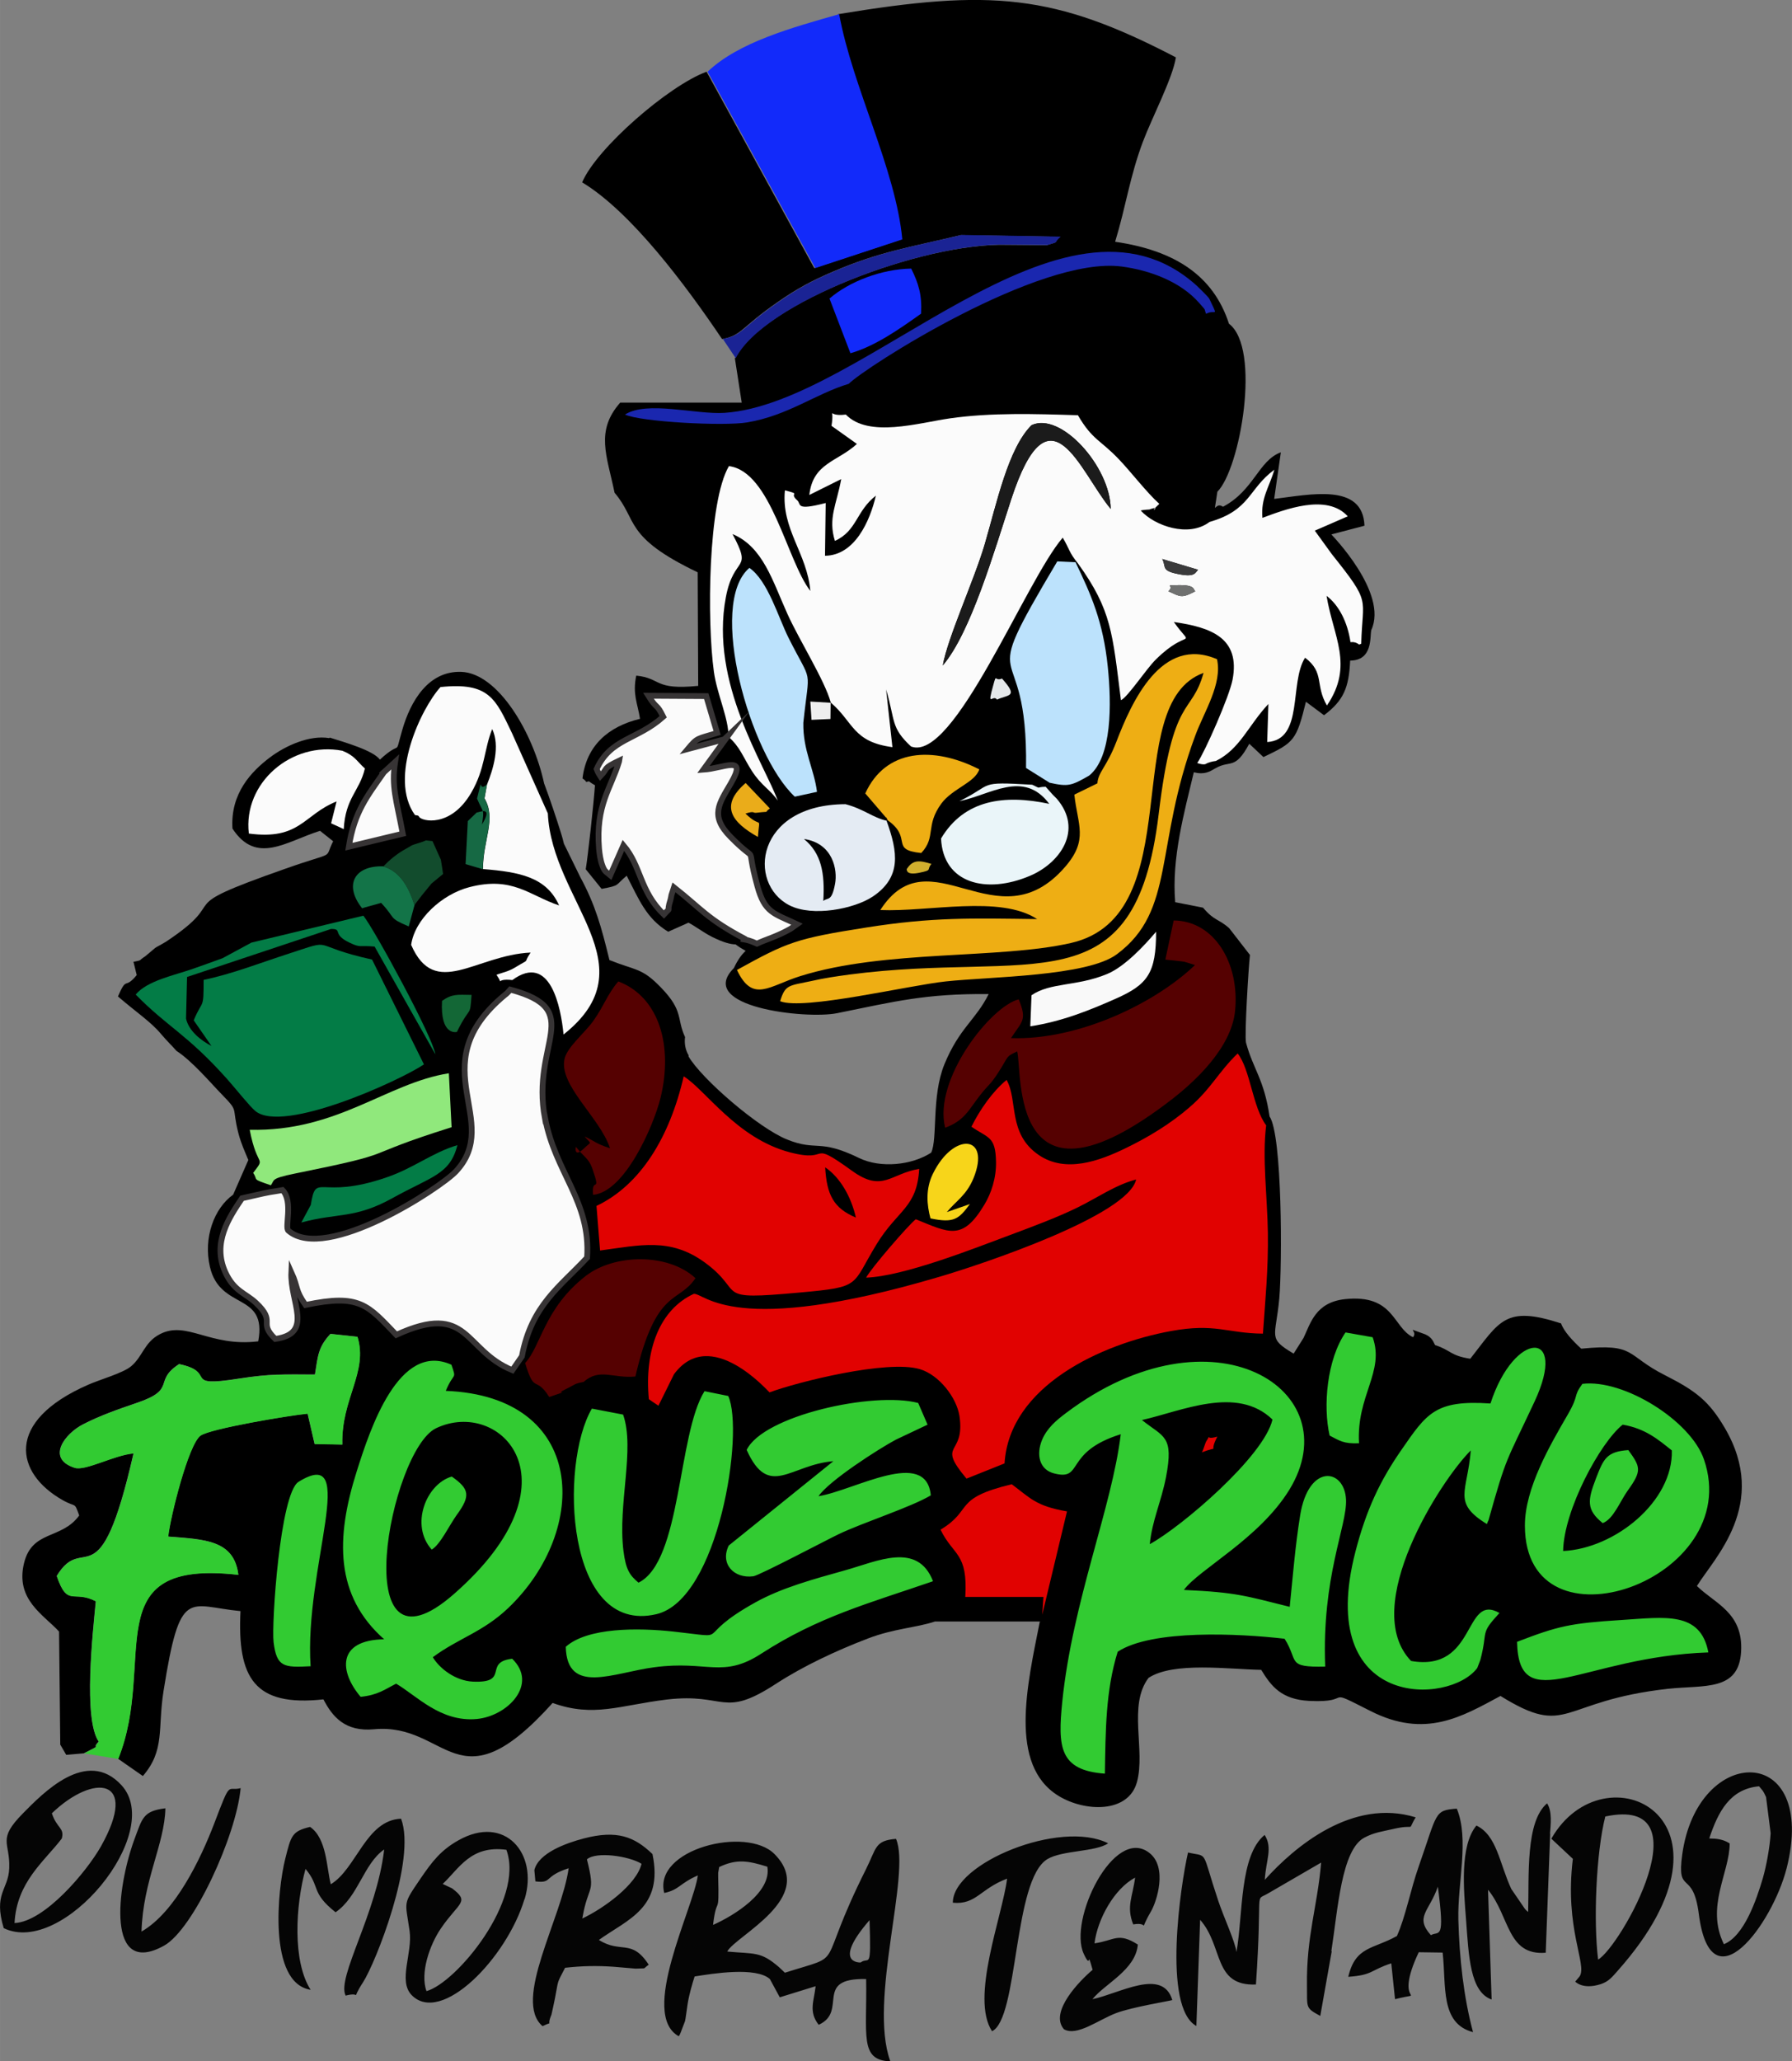 <?xml version="1.0" encoding="UTF-8"?>
<!DOCTYPE svg PUBLIC "-//W3C//DTD SVG 1.1//EN" "http://www.w3.org/Graphics/SVG/1.1/DTD/svg11.dtd">
<!-- Creator: CorelDRAW -->
<svg xmlns="http://www.w3.org/2000/svg" xml:space="preserve" width="62.086mm" height="71.38mm" version="1.1" style="shape-rendering:geometricPrecision; text-rendering:geometricPrecision; image-rendering:optimizeQuality; fill-rule:evenodd; clip-rule:evenodd"
viewBox="0 0 105 120.72"
 xmlns:xlink="http://www.w3.org/1999/xlink"
 xmlns:xodm="http://www.corel.com/coreldraw/odm/2003">
 <rect x="0" y="0" width="105" height="120.72" fill="#808080" stroke="none"/>
 <defs>
  <style type="text/css">
   <![CDATA[
    .str0 {stroke:#373435;stroke-width:0.34;stroke-miterlimit:22.926}
    .fil0 {fill:black}
    .fil5 {fill:#037C46}
    .fil8 {fill:#050505}
    .fil7 {fill:#122AFA}
    .fil19 {fill:#124C2D}
    .fil22 {fill:#136736}
    .fil18 {fill:#137448}
    .fil20 {fill:#166944}
    .fil15 {fill:#1A2394}
    .fil13 {fill:#1A27AF}
    .fil14 {fill:#1B1B1B}
    .fil4 {fill:#32CB32}
    .fil25 {fill:#3A3A3B}
    .fil6 {fill:#550101}
    .fil26 {fill:#6F706F}
    .fil11 {fill:#90E87C}
    .fil9 {fill:#BCE2FC}
    .fil27 {fill:#D1AF2E}
    .fil3 {fill:#E10201}
    .fil10 {fill:#E4EBF3}
    .fil24 {fill:#E5E8EA}
    .fil21 {fill:#EAAC1A}
    .fil12 {fill:#EAF5F9}
    .fil2 {fill:#EEAE14}
    .fil23 {fill:#EEEEEE}
    .fil17 {fill:#F7D51A}
    .fil16 {fill:#F9F9F9}
    .fil1 {fill:#FBFBFB}
   ]]>
  </style>
 </defs>
 <g id="Camada_x0020_1">
  <g id="_2071394344624">
   <path class="fil0" d="M61 94.97l-6.22 0c-1.07,0.36 -2.41,0.41 -3.94,1 -1.85,0.71 -3.74,1.59 -5.36,2.64 -3.17,2.07 -2.92,0.52 -6.41,0.93 -2.74,0.33 -4.28,1.07 -6.69,0.2 -5.61,6.24 -6.12,1.14 -10.46,1.54 -1.7,0.16 -2.44,-0.73 -2.97,-1.75 -4.06,0.44 -5.05,-1.26 -4.86,-5.17 -3.08,-0.29 -3.53,-1.48 -4.51,4.69 -0.35,2.2 0.1,3.45 -1.21,4.97l-1.45 -1.01c2.3,-5.71 -1.41,-11.74 7.04,-10.78 -0.25,-2.04 -1.96,-2.07 -4.11,-2.24 0.12,-1.14 1.18,-5.39 1.89,-5.91 0.56,-0.41 5.16,-1.18 6.28,-1.29l0.41 1.78 1.62 0.03c-0.07,-2.68 1.52,-4.24 0.89,-6.31l-1.58 -0.17c-0.72,0.78 -0.73,1.25 -0.91,2.38 -1.88,0 -2.6,-0.05 -4.45,0.24 -3.44,0.54 -1.21,-0.37 -3.51,-0.85 -1.55,1.01 -0.1,1.47 -2.47,2.27 -1.14,0.39 -2.17,0.75 -3.16,1.26 -1.04,0.53 -2.19,1.99 -0.5,2.54 0.63,0.21 2.31,-0.74 3.46,-0.84 -2.02,8.86 -2.89,4.52 -4.5,7.18 0.64,1.86 0.96,0.79 2.29,1.48 -0.17,1.8 -0.75,6.88 0.17,8.22 -0.49,0.51 0.34,0.07 -0.87,0.69l-1.03 0.09 -0.35 -0.6 -0.07 -6.62c-0.9,-0.99 -2.58,-1.87 -2.05,-4.02 0.48,-1.94 2.2,-1.36 3.23,-2.78 -0.3,-0.84 -0.16,-0.44 -0.97,-0.9 -2.78,-1.57 -3.42,-4.61 1.5,-6.76 0.68,-0.3 2.03,-0.68 2.5,-1.07 0.7,-0.58 0.77,-1.4 1.68,-1.88 1.58,-0.84 2.94,0.76 5.78,0.41 0.54,-2.92 -2.23,-1.78 -2.83,-4.36 -0.4,-1.71 0.25,-3.44 1.36,-4.23l0.89 -2.03c-0.2,-0.49 -0.41,-0.92 -0.58,-1.56 -0.42,-1.63 0.07,-1.21 -1,-2.31 -0.54,-0.55 -1.73,-1.95 -2.63,-2.52 -0.24,-0.28 -0.53,-0.55 -0.88,-0.96 -0.62,-0.75 -1.45,-1.28 -2.55,-2.23 0.54,-1.24 0.37,-0.36 1.1,-1.25l-0.19 -0.78c0.55,-0.11 0.24,-0.03 0.7,-0.33l0.57 -0.48c0.08,-0.06 0.42,-0.23 0.64,-0.37 4.04,-2.68 -0.04,-1.8 6.96,-4.26 3.11,-1.1 2.26,-0.49 2.83,-1.62l-0.77 -0.61c-2,0.63 -3.72,2.01 -5.13,-0.13 -0.13,-2.07 1.12,-3.35 2.17,-4.15 0.95,-0.72 2.35,-1.34 3.5,-1.15l0.03 -0.03c0.86,0.27 2.55,0.75 2.94,1.29 1.34,-1.24 0.82,-0.04 1.31,-1.74 0.48,-1.67 1.52,-3.47 3.46,-3.4 2.16,0.08 4.21,3.57 4.85,6.53 0.3,0.79 0.74,2.1 0.99,2.91 0.08,0.25 0.13,0.45 0.17,0.62l0.96 1.96c0.89,1.64 1.24,2.94 1.71,4.86 1.61,0.64 1.9,0.45 3.02,1.61 1.34,1.38 0.9,1.8 1.41,2.9 -0.05,0.37 0.02,0.77 0.22,1.09l-0.03 0.02c0.76,1.33 4.13,4.23 5.79,4.89 1.77,0.71 1.85,-0.07 4.21,1.08 1.27,0.62 3.11,0.42 4.23,-0.31 0.39,-0.81 0.01,-3.28 0.77,-5.16 0.88,-2.15 1.84,-2.6 2.6,-4.13 -3.71,-0.03 -5.47,0.43 -8.88,1.12 -1.82,0.37 -8.32,-0.36 -6.05,-2.64 0.22,-0.47 0.44,-0.78 0.69,-1.01 -0.23,-0.13 -0.44,-0.26 -0.59,-0.38 -0.27,0 -0.71,-0.1 -1.4,-0.45 -0.49,-0.25 -0.97,-0.62 -1.36,-0.82l-1.19 0.53c-1.31,-0.8 -1.72,-1.92 -2.43,-3.28 -0.7,0.58 -0.35,0.56 -1.47,0.77l-0.93 -1.15c0.12,-0.69 0.48,-3.97 0.54,-4.92 -0.11,-0.06 -0.24,-0.14 -0.35,-0.23 -0.31,0.06 -0.01,0.08 -0.38,-0.17 0.23,-1.92 1.51,-3.04 3.37,-3.49 -0.14,-0.91 -0.45,-1.44 -0.22,-2.53 1.49,0.15 1.01,0.86 3.63,0.6l-0.03 -6.65c-4.37,-2.09 -3.49,-3.05 -4.87,-4.66 -0.45,-2.18 -1.14,-3.61 0.33,-5.28l7.12 -0 -0.4 -2.59c1.65,-3.25 10.99,-6.77 15.89,-6.65l2.38 0.02c0.82,-0.26 0.25,-0.03 0.77,-0.49l-5.81 -0.1c-2.95,0.71 -4.73,0.96 -7.46,2.13 -1.27,0.54 -2.14,1.01 -3.26,1.79 -2.19,1.52 -2.09,1.95 -3.26,2.17 -2.13,-3.16 -5.33,-7.45 -8.2,-9.18 0.84,-1.99 5.06,-5.66 7.29,-6.48l6.31 11.5 5.1 -1.68c-0.39,-4.13 -2.92,-8.92 -3.7,-13.19 8.95,-1.48 12.66,-1.19 19.79,2.53 -0.18,1.2 -1.42,3.57 -1.94,4.96 -0.77,2.06 -0.98,3.74 -1.62,5.84 3.51,0.51 5.76,1.99 6.67,4.8 1.9,1.43 0.66,8.51 -0.68,9.84 -0.24,1.68 -0.18,0.51 0.33,0.88 1.82,-0.96 2.07,-2.7 3.39,-3.19l-0.39 2.73c2.09,-0.25 5.2,-0.96 5.29,1.57l-1.94 0.51c0.01,0.02 3.35,3.42 2.34,5.6 -0.09,0.4 0.1,1.78 -1.24,1.79 -0.07,1.6 -0.39,2.34 -1.53,3.2l-1.06 -0.79c-0.56,2.28 -0.7,2.39 -2.49,3.24l-0.83 -0.78c-0.85,1.57 -1.09,0.93 -1.97,1.43 -0.36,0.21 -0.66,0.4 -1.28,0.24 -0.55,2.32 -1.31,5.02 -1.09,7.61l1.63 0.32c0.68,0.8 0.91,0.64 1.54,1.21l1.21 1.56c-0.08,0.67 -0.33,4.73 -0.23,5.14 0.42,1.56 1.05,2.11 1.38,4.32 0.75,1.1 0.74,8.67 0.57,10.65 -0.21,2.31 -0.71,2.32 0.84,3.24l0.58 -0.92c0.41,-0.86 0.7,-2.08 2.42,-2.27 2.9,-0.31 2.81,1.67 4,2.23 0.3,-0.41 -0.55,-0.61 0.6,-0.21 0.56,0.19 0.6,0.55 0.69,0.67 0.93,0.3 0.88,0.62 2.06,0.8 1.73,-2.2 2.03,-3.14 5.32,-2.07 0.16,0.46 0.66,1 1.18,1.48 3.25,-0.32 2.57,0.38 4.92,1.56 1.79,0.91 2.56,1.5 3.48,3.06 2.65,4.49 -0.63,7.66 -1.62,9.28 1.05,1.03 2.71,1.55 2.59,3.82 -0.12,2.36 -2.14,1.97 -4.28,2.2 -6.41,0.71 -5.8,2.91 -9.82,0.42 -2.27,1.22 -4.41,2.51 -7.62,0.88 -2.86,-1.45 -0.87,-0.46 -3.57,-0.59 -1.64,-0.08 -2.24,-0.85 -2.83,-1.82 -1.89,-0.03 -5.14,-0.49 -6.6,0.47 -1.22,1.6 -0.17,4.23 -0.68,6.1 -0.5,1.84 -3.05,1.76 -4.6,0.81 -2.94,-1.81 -1.83,-6.49 -1.09,-10.22z"/>
   <path class="fil1" d="M68.46 34.63c0.41,-0.37 -0.37,-0.35 0.61,-0.36 1.01,-0.01 0.83,0.28 0.97,0.36 -0.84,0.44 -0.87,0.31 -1.58,0zm-0.36 -1.89l2.1 0.63c-0.15,0.15 -0.17,0.43 -1.01,0.28 -1.22,-0.21 -0.83,-0.43 -1.09,-0.91zm-12.86 6.24c0.29,-1.65 1.83,-4.98 2.46,-7.11 0.71,-2.42 1.37,-5.6 2.74,-6.97 1.71,-0.81 4.62,2.43 4.64,4.9 -1.82,-2.19 -3.57,-7.46 -5.83,-0.56 -0.99,3.02 -2.37,7.82 -4.01,9.73zm-12.58 4.15c0.72,0.63 0.86,1.19 1.4,2.03 0.56,0.87 1.08,1.09 1.51,1.73 -0.77,-2.13 -3.99,-6.88 -3.04,-11.91 0.47,-2.5 1.6,-1.44 0.39,-3.7 1.79,0.74 2.35,2.76 3.22,4.68 0.7,1.55 2.18,3.88 2.54,5.19 1.34,1.15 1.28,2.3 3.61,2.61l-0.37 -3.38c0.55,1.86 0.26,2.22 1.46,3.34 2.51,0.97 6.71,-9.71 8.89,-12.23 0.42,0.71 0.35,0.84 0.9,1.52 1.97,2.74 2.01,4.06 2.51,8 0.4,-0.18 1.48,-1.83 2.05,-2.39 1.96,-1.93 2.23,-0.53 1.05,-2.19 2.16,0.31 3.91,0.92 3.44,3.38 -0.19,0.99 -1.62,4.23 -2.07,4.88 0.21,0.07 0.35,0.09 0.46,0.07 0.19,-0.11 0.44,-0.17 0.63,-0.19 1.42,-0.7 1.9,-2.08 3.08,-3.34l-0.07 2.23c2.16,-0.13 1.28,-3.47 2.22,-4.94 1.16,0.88 0.57,1.59 1.28,2.8 1.6,-2.35 0.36,-4.05 -0.02,-6.42 0.71,0.53 1.23,1.53 1.4,2.71 0.18,-0.02 0.36,0.02 0.5,0.14 0.04,-0.01 0.08,-0.02 0.13,-0.05 0.07,-2.76 0.62,-2.31 -1.72,-5.24l-1 -1.38 1.93 -0.84c-1.24,-1.37 -3.75,-0.37 -5,0.09 -0.1,-1.17 0.4,-1.79 0.7,-2.82 -1.53,1.12 -1.39,2.37 -3.8,3.06 -1.22,0.93 -3.22,0.23 -4.03,-0.67 0.12,-0.04 0.5,-0.06 0.51,-0.06 0.84,-0.31 -0.23,0.41 0.58,-0.33 -0.71,-0.63 -1.68,-1.89 -2.36,-2.6 -1.1,-1.16 -1.56,-1.13 -2.41,-2.59 -2.5,-0.08 -5.08,-0.16 -7.48,0.18 -1.87,0.27 -4.78,1.16 -6.12,-0.22 -1.21,0.16 -0.63,-0.59 -0.84,0.66l1.49 1.06c-1.14,1.05 -2.58,1.11 -2.79,2.99l1.87 -0.93c-0.28,1.52 -0.78,2.29 -0.37,3.62 1.3,-0.59 1.23,-1.74 2.4,-2.65 -0.35,1.5 -1.24,3.5 -2.98,3.52l0.04 -3.09c-1.81,0.47 -1.41,0.07 -1.67,-0.16 -0.53,-0.47 0.31,-0.32 -0.72,-0.58 -0.22,2.28 1.3,3.67 1.49,5.89 -1.38,-1.78 -2.3,-7 -4.77,-7.31 -1.23,2.09 -1.29,9.1 -0.88,12.05 0.18,1.3 0.88,2.77 0.85,3.79z"/>
   <path class="fil2" d="M64.32 45.87l-1.37 0.67c0.19,1.78 0.84,2.64 -0.54,4.23 -3.99,4.61 -7.92,-1.99 -10.83,2.53 2.82,0.12 7.02,-0.89 9.19,0.53 -3.86,-0.05 -6.12,-0.12 -9.99,0.49 -4.15,0.65 -4.65,0.86 -7.6,2.49 0.93,1.96 1.88,0.93 3.71,0.36 4.97,-1.56 11.66,-0.98 15.86,-1.94 7.03,-1.6 2.76,-14 7.77,-15.82 -0.71,2.55 -1.78,1.17 -2.63,8.28 -1.38,11.46 -7.36,7.97 -18.13,9.39 -0.8,0.11 -1.44,0.2 -2.23,0.38 -1.3,0.28 -1.52,0.19 -1.82,1.18 1.36,0.55 7.53,-0.93 9.71,-1.16 2.62,-0.28 8.28,-0.29 10.02,-1.59 3.45,-2.56 2.18,-6.32 4.6,-12.82 0.52,-1.4 1.59,-3.02 1.27,-4.46 -3.26,-1.41 -5.01,2.52 -5.9,4.84 -0.58,1.5 -1.06,1.75 -1.11,2.43z"/>
   <path class="fil3" d="M48.35 68.37c0.88,0.59 1.52,1.72 1.8,2.94 -1.3,-0.54 -1.71,-1.33 -1.8,-2.94zm8.23 25.16l4.56 -0 -0.07 1.04 1.45 -6.05c-1.85,-0.31 -2.19,-0.82 -3.24,-1.59 -3.49,0.84 -2.22,1.49 -4.17,2.66 0.75,1.55 1.61,1.32 1.45,3.95zm13.83 -8.46c1.19,-0.47 0.34,0.17 0.92,-0.93 -0.81,0.24 -0.3,-0.25 -0.66,0.29 -0.04,0.06 -0.19,0.57 -0.25,0.64zm-32.39 -3.12c0.02,0.02 0.56,0.38 0.56,0.38l0.91 -1.84c2.13,-2.89 5.53,1.02 5.6,1.06 1.64,-0.61 6.9,-1.93 8.81,-1.36 1.13,0.34 2.15,1.66 2.32,2.75 0.35,2.38 -1.4,1.5 0.41,3.66l2.23 -0.89c0.28,-4.53 5.66,-7 9.74,-7.75 2.61,-0.48 3.29,0.13 5.4,0.15 0.14,-1.98 0.32,-3.78 0.29,-5.91 -0.03,-2.08 -0.34,-4.4 -0.1,-6.29 -0.8,-1.07 -0.93,-3.28 -1.67,-4.21 -1.14,1.1 -1.55,2.06 -2.83,3.16 -1.08,0.93 -2.36,1.73 -3.8,2.42 -1.48,0.71 -3.45,1.44 -5.02,0.37 -1.84,-1.25 -1.21,-3.2 -1.89,-4.4 -0.83,0.68 -1.58,1.77 -2.06,2.74 1,0.69 1.41,0.55 1.44,2.05 0.02,0.94 -0.27,1.84 -0.69,2.53 -1.28,2.13 -2.06,1.63 -4.01,0.84 -0.42,0.32 -2.64,2.89 -2.91,3.42 2.19,-0.08 6.25,-1.68 8.39,-2.48 1.34,-0.5 2.82,-1.05 4,-1.63 1.11,-0.54 2.21,-1.32 3.43,-1.64 -0.45,2.09 -8.93,4.94 -11.56,5.71 -12.1,3.57 -13.71,0.93 -14.36,0.99 -1.98,0.91 -2.91,3.27 -2.63,6.19zm-2.86 -8.71c2.35,-0.31 4.1,-0.77 6.12,0.69 2.48,1.8 0.35,2.25 5.6,1.77 3.65,-0.33 2.98,-0.38 4.49,-2.84 1.24,-2.02 2.36,-2.12 2.49,-4.4 -1.7,0.28 -2.14,1.41 -3.94,0.11 -2.65,-1.91 -1.13,-0.42 -3.64,-1.08 -3.12,-0.82 -4.96,-3.68 -6.22,-4.45 -0.82,3.57 -2.54,6.37 -5.11,7.59l0.21 2.61z"/>
   <path class="fil4" d="M4.92 102.69l2.01 0.33c2.3,-5.71 -1.41,-11.74 7.04,-10.78 -0.25,-2.04 -1.96,-2.07 -4.11,-2.24 0.12,-1.14 1.18,-5.39 1.89,-5.91 0.56,-0.41 5.16,-1.18 6.28,-1.29l0.41 1.78 1.62 0.03c-0.07,-2.68 1.52,-4.24 0.89,-6.31l-1.58 -0.17c-0.72,0.78 -0.73,1.25 -0.91,2.38 -1.88,0 -2.6,-0.05 -4.45,0.24 -3.44,0.54 -1.21,-0.37 -3.51,-0.85 -1.55,1.01 -0.1,1.47 -2.47,2.27 -1.14,0.39 -2.17,0.75 -3.16,1.26 -1.04,0.53 -2.19,1.99 -0.5,2.54 0.63,0.21 2.31,-0.74 3.46,-0.84 -2.02,8.86 -2.89,4.52 -4.5,7.18 0.64,1.86 0.96,0.79 2.29,1.48 -0.17,1.8 -0.75,6.88 0.17,8.22 -0.49,0.51 0.34,0.07 -0.87,0.69zm88.98 -13.48c0.64,-0.23 1.02,-1.28 1.49,-1.93 0.83,-1.15 0.73,-1.37 0.02,-2.35 -1.28,0.09 -1.45,0.51 -1.9,1.67 -0.48,1.26 -0.58,1.81 0.39,2.6zm-5.01 6.95c0.1,4.5 3.87,0.87 11.21,0.62 -0.46,-2.43 -2.55,-2.06 -5.08,-1.9 -3.02,0.19 -3.71,0.35 -6.13,1.28zm2.7 -5.32c0.04,-2.4 2.17,-6.35 3.49,-7.4 1.34,0.23 2.09,0.88 2.88,1.51 0.08,2.99 -3.34,5.75 -6.37,5.89zm1.13 -9.79c-0.58,0.79 -0.15,0.58 -0.87,1.82 -1.01,1.74 -2.51,4.3 -2.5,6.49 0.01,7.7 12.94,3.2 10.49,-3.89 -0.78,-2.27 -4.7,-4.71 -7.12,-4.42zm-5.4 1.15c-3.24,-0.22 -3.73,0.59 -5.22,2.74 -1.22,1.76 -2.04,3.46 -2.68,5.94 -2.4,9.28 5.53,8.99 7.14,6.81l0.18 -0.47c0.47,-1.77 -0.06,-1.47 1.12,-2.75 -2.12,-1.2 -1.31,3.48 -5.18,2.81 -3.04,-3.17 1.75,-10.6 3.5,-12.33 -0.2,2.45 -1.1,3.05 0.94,4.31 0.04,-0.06 0.08,-0.23 0.09,-0.19 1.09,-3.88 0.99,-3.31 2.71,-6.99 1.98,-4.25 -1.19,-4.17 -2.58,0.1zm-20.41 0.97c2.3,-0.51 5.56,-2.05 7.65,-0.03 -0.5,2.16 -5.3,6.26 -7.19,7.3 0.14,-1.4 0.67,-2.48 0.95,-3.92 0.47,-2.45 -0.13,-2.33 -1.41,-3.35zm-1.24 0.83c-0.51,4.27 -2.83,9.79 -3.43,15.69 -0.26,2.61 -0.18,4 2.5,4.19 0.04,-2.5 0.04,-4.86 0.75,-7.14 2.01,-1.32 7.13,-1.07 9.78,-0.76 0.84,1.32 0.08,1.68 2.38,1.63 -0.21,-5.26 1.28,-8.23 1.22,-9.77 -0.08,-1.85 -2.2,-2.15 -2.69,0.92 -0.29,1.81 -0.42,3.49 -0.61,5.35 -2.55,-0.63 -3.08,-0.85 -6.2,-0.99 0.88,-1.21 4.41,-2.99 6.18,-5.87 3.58,-5.85 -4.51,-10.95 -13.09,-4.49 -0.56,0.42 -1.11,0.88 -1.4,1.57 -0.35,0.84 -0.18,1.75 0.72,1.97 1.74,0.44 0.53,-1.25 3.89,-2.3zm12.24 0.08c0.57,0.29 0.8,0.49 1.72,0.45 -0.16,-2.8 1.52,-4.18 0.8,-6.21l-1.59 -0.28c-1.09,1.58 -1.33,4.32 -0.93,6.05zm-52.62 6.68c0.5,-0.28 1.05,-1.45 1.47,-2.03 0.83,-1.13 0.74,-1.53 -0.29,-2.25 -1.51,0.44 -2.45,2.85 -1.18,4.27zm-7.09 6.84c-0.39,-5.77 2.9,-13.05 -0.71,-10.81 -1.08,0.68 -1.59,8.31 -1.46,9.39 0.18,1.47 0.61,1.49 2.16,1.41zm14.95 -1.15c0.07,2.86 2.8,1.51 5.18,1.2 3.12,-0.42 4,0.68 6.28,-0.8 3.34,-2.16 6.28,-2.94 10.06,-4.24 -0.91,-2.34 -3.28,-1.16 -5.15,-0.64 -1.86,0.52 -3.71,1.02 -5.26,1.88 -3.83,2.13 -1.15,2.11 -4.79,1.71 -2.08,-0.23 -5.06,-0.25 -6.33,0.9zm10.6 -11.53c1.3,2.89 2.56,0.86 5.08,0.66l-6.13 4.94c-0.52,1.06 0.29,1.95 1.44,1.8 0.34,-0.04 4.34,-2.15 5.01,-2.47 1.45,-0.69 4.24,-1.58 5.39,-2.27 -0.27,-2.81 -4.47,-0.29 -6.58,0.05 0.62,-0.91 3.52,-2.77 4.53,-3.31l1.86 -0.88 -0.55 -1.27c-2.62,-0.69 -9.08,0.74 -10.05,2.75zm-6.33 7.78c-0.52,-0.43 -0.75,-0.76 -0.89,-1.87 -0.34,-2.75 0.69,-5.95 -0.02,-7.98l-1.83 -0.35c-1.91,3.26 -1.55,13.29 3.78,12.04 3.66,-0.86 5.16,-10.69 4.21,-12.78l-1.39 -0.28c-1.58,2.52 -1.34,9.96 -3.86,11.21zm-11.87 -9.05c3.74,-1.79 8.58,3.09 1.07,9.69 -6.43,5.66 -3.77,-8.4 -1.07,-9.69zm-3.03 12.36c-2.82,0.04 -2.62,1.93 -1.39,3.37 1.01,-0.1 1.43,-0.44 2.08,-0.77 1.2,0.7 2.6,2.26 4.72,2.07 1.82,-0.17 3.62,-2.04 2.08,-3.53 -1.72,0.2 -0.1,1.44 -2.31,1.34 -1.01,-0.05 -1.94,-0.76 -2.34,-1.43 1.51,-1.12 2.93,-1.46 4.43,-2.89 4.77,-4.56 4.61,-12.38 -3.67,-12.71 0.47,-1.14 0.65,-0.6 0.33,-1.53 -3.08,-1.39 -4.77,3.78 -5.55,6.25 -1.24,3.91 -1.28,7.29 1.62,9.84z"/>
   <path class="fil5" d="M14.69 55.23l-1.65 0.89c-0.64,0.23 -1.07,0.39 -1.73,0.62 -1.15,0.4 -2.69,0.7 -3.36,1.51 1.86,1.9 3,2.31 5.35,4.94 0.44,0.49 1.33,1.61 1.66,1.88 1.63,1.35 8.49,-1.79 9.88,-2.73l-3.04 -6.14c-3.81,-0.84 -2.05,-1.27 -4.87,-0.35 -1.64,0.53 -3.38,1.21 -5,1.54 -0,1.82 -0.05,1.09 -0.58,2.37l1.04 1.5c-0.62,-0.32 -1.33,-0.88 -1.49,-1.6l0.06 -2.44 8.43 -2.81c0.72,-0.01 0.03,0.29 1.07,0.79 0.7,0.34 0.58,0.15 1.49,0.24l3.56 6.31c-0.17,-1.06 -3.57,-7.31 -4.22,-8.12l-6.57 1.58z"/>
   <path class="fil1" d="M28.54 45.93l-0.15 0.83c0.71,1.21 -0.09,2.42 -0.09,4.14 2.14,0.17 3.72,0.47 4.46,2.13 -1.74,-0.58 -2.72,-1.73 -5.26,-1.07 -1.61,0.42 -3.2,1.88 -3.41,3.38 1.4,3.21 3.78,0.6 7,0.45 -0.51,0.75 0.1,0.26 -0.92,0.88 -0.4,0.24 -0.73,0.29 -1.08,0.42 0.49,0.71 -0.19,0.19 0.93,0.31 2.23,-1.63 2.85,1.62 3,3.19 5.1,-4.04 -0.68,-7.78 -0.92,-12.95l-2.1 -4.7c-0.96,-2 -1.33,-3 -4.19,-2.7 -1.14,1.25 -3.06,5.31 -1.5,7.49 0.08,0.04 0.2,0 0.24,0.1 0.13,0.27 1.85,0.68 3.06,-1.4 0.82,-1.4 0.75,-2.55 1.23,-3.73 0.47,0.99 0.07,2.32 -0.3,3.24z"/>
   <path class="fil6" d="M68.27 56.2l0.92 0.1c0.06,0.01 0.15,0.02 0.21,0.03l0.62 0.19c-2.36,2.26 -6.87,4.42 -10.78,4.28 0.64,-0.99 0.96,-1.03 0.45,-2.27 -1.63,0.4 -5.02,4.69 -4.31,7.52 1.15,-0.42 1.39,-1.07 2.06,-1.92 0.52,-0.66 0.56,-0.55 1.05,-1.31 0.64,-0.98 0.4,-0.91 1.11,-1.24 0.32,1.15 -0.53,10.22 9.06,2.81 1.28,-0.99 3.5,-2.99 3.71,-5.2 0.27,-2.78 -1.22,-5.26 -3.6,-5.28l-0.49 2.3z"/>
   <path class="fil7" d="M41.46 4.2l6.31 11.5 5.1 -1.68c-0.39,-4.13 -2.92,-8.92 -3.7,-13.19 -2.77,0.79 -5.89,1.64 -7.71,3.37z"/>
   <path class="fil8" d="M50.43 114.94c-0,-0 -1.72,0.1 0.52,-2.48 0.1,3.07 -0.03,2.1 -0.52,2.48zm7.69 4.03c1.57,-0.73 1.23,-8.89 3.26,-10.09 0.89,-0.52 2.81,-0.41 3.55,-0.92 -2.8,-1.41 -9.11,1.16 -9.1,3.48 1.37,0.13 1.6,-0.82 3.18,-1.41 -0.28,2.21 -2.17,6.98 -0.88,8.94zm-48.43 -13.06c-1.32,0.16 -1.35,0.58 -1.82,1.83 -1.04,2.84 -1.66,8.11 1.75,6.21 1.7,-0.95 4.22,-6.41 4.48,-9.22 -0.81,0.21 -0.55,-0.56 -1.54,2.05 -0.81,2.12 -2.3,5.22 -4.27,6.35 0.09,-3 1.36,-5.13 1.4,-7.22zm81.13 1.49c0.04,-0.55 0.14,-1.3 -0.17,-1.78 -1.27,1.07 -1.05,4.22 -1.11,6.36 -0.07,-0.05 -0.15,-0.13 -0.19,-0.18l-0.8 -1.17c-0.7,-1.52 -0.84,-3.13 -2.04,-3.71 -0.99,1.19 -0.74,3.81 -0.61,5.49 0.16,2.15 0.23,4.25 1.5,4.7l-0.21 -6.43c1.28,1.56 1.11,3.87 3.38,3.69l0.26 -6.97zm-26.69 6.42c0.18,-1.43 1.16,-3.2 2.38,-3.85 -0.14,1.12 -0.53,1.69 -0.11,2.74 1.06,-0.18 0.24,0.61 1.04,-0.76 0.33,-0.56 1,-2.6 -0.11,-3.44 -2.06,-1.58 -4.75,3.95 -3.83,5.92 0.48,1.04 0.15,-0.39 0.52,0.94 -0.74,0.62 -2.56,2.47 -1.68,3.48 0.76,0.44 2.03,-0.56 3.07,-0.95 0.93,-0.35 3.11,-0.7 3.28,-0.76 -0.57,-1.91 -3.09,-0.38 -4.68,-0.05 0.75,-0.93 2.53,-1.71 2.66,-3.2 -1.17,-0.74 -1.35,-0.24 -2.54,-0.07zm36.02 -6.14c0.53,-1.59 1.22,-2.9 2.92,-3.06 0.24,0.3 0.21,0.2 0.41,0.63l0.27 2.12c-0.05,0.84 -0.26,1.95 -0.46,2.64 -0.37,1.25 -1.09,3.38 -2.28,3.86 -1.08,-2.2 0.33,-4.16 0.34,-5.9 -0.55,-0.36 -1.1,-0.26 -1.19,-0.3zm4.53 1.77c1.88,-7.41 -5.21,-7.35 -6.11,-0.84 -0.34,2.45 0.63,0.83 0.97,3.49 0.71,5.53 4.32,0.56 5.14,-2.66zm-101.64 -3.25c2.45,-2.35 5.14,-2.1 2.88,1.93 -0.84,1.49 -3.31,4.43 -5.07,4.5 0.13,-2.41 1.73,-3.59 2.77,-4.95 0.17,-0.63 -0.29,-0.59 -0.58,-1.47zm-2.82 6.73c3.46,1.68 9.45,-5.59 6.9,-8.37 -2.04,-2.23 -4.63,0.49 -5.78,1.65 -1.53,1.55 -0.74,1.67 -0.8,3.21 -0.05,1.28 -0.94,1.46 -0.32,3.52zm24.77 3.69c-0.39,-1.06 0.19,-2.72 0.84,-3.67 1.05,-1.54 1.73,-1.54 0.66,-2.35l-0.55 -0.26c0.97,-0.91 1.64,-2.28 3.73,-2 1.08,2.95 -2.94,7.81 -4.69,8.28zm5.75 -5.39c0.81,-2.69 -1.17,-4.97 -3.87,-3.45 -1.04,0.58 -1.55,1.25 -2.22,2.23 -1.07,1.58 -0.91,1.27 -0.65,3.09 0.18,1.28 -0.68,2.91 0.11,3.74 1.73,1.8 5.58,-2.15 6.62,-5.61zm53.1 2.11c-0.96,-1.08 -0.09,-1.39 0.41,-2.84 0.43,3.24 0.06,2.57 -0.41,2.84zm2.47 5.68c-0.55,-2.06 -0.8,-4.33 -0.86,-6.6 -0.05,-2.14 0.65,-4.7 -0.09,-6.49 -1.34,0.1 -1.12,0.22 -2.24,3.41 -0.46,1.3 -0.77,2.95 -1.27,4.05 -1.39,0.78 -2.43,0.59 -2.85,2.39 1.45,-0.1 1.29,-0.39 2.52,-0.79l0.22 2.1c2.06,-0.52 -0.17,0.55 1.39,-2.75l1.4 0.02c0.22,1.94 -0.16,4.15 1.78,4.66zm-66.65 -7.02c1.34,-0.92 1.64,-2.84 2.85,-3.68 -0.44,3.78 -2.79,7.48 -2.26,8.56 1.04,-0.27 0.23,0.44 1.02,-0.78 0.73,-1.12 3.14,-7.18 2.23,-9.58 -2.06,0.08 -2.61,2.93 -4.12,3.84 -0.25,-0.98 -0.23,-2.68 -1.21,-3.36 -1.07,0.25 -1.12,0.52 -1.46,1.88 -0.44,1.74 -1.03,7.26 1.49,7.66 -1.07,-1.67 -0.89,-4.91 -0.3,-7.08 0.88,1.04 0.29,1.37 1.75,2.53zm73.98 2.77c-0.28,-2.25 -0.12,-6.25 0.42,-8.38 5.93,-1.26 0.89,7.63 -0.42,8.38zm-1.48 -5.9c-0.5,4.09 0.85,6.18 0.4,6.88l-0.26 0.31c0,0 0.43,0.49 1.49,0.15 0.46,-0.15 0.66,-0.4 1.02,-0.81 7.96,-8.99 -0.84,-13.1 -3.91,-7.71l1.26 1.18zm-58.04 3.49c0.35,-2.06 0.8,-1.35 0.27,-3.46 0.54,-0.48 2.48,-0.19 3.2,0.26 -0.3,1.24 -2.24,2.62 -3.46,3.2zm-1.81 5.64c0.01,-0.01 0.2,-0.92 0.21,-0.98 0.22,-1.11 0.07,-0.77 0.59,-1.77 0.99,-0.11 1.84,-0.13 2.84,-0.06 0.17,0.01 1.24,0.11 1.29,0.11 0.73,-0.04 0.36,0.06 0.77,-0.23 -1.01,-1.55 -1.62,-0.63 -2.92,-1.45 1.69,-1.21 3.8,-1.87 3.14,-5.03 -1.05,-1.01 -2.07,-1.43 -4.04,-0.91 -0.99,0.26 -2.64,0.84 -2.88,1.85l0.06 0.66c1.02,0.13 0.45,-0.29 1.95,-0.77 -0.41,2.93 -3.29,7.75 -1.53,9.25 0.7,-0.35 0.19,0.11 0.52,-0.67zm45.7 -3.73c0.38,-2.44 0.59,-5.93 1.93,-6.64 0.58,-0.31 1.06,-0.36 1.61,-0.49 1.55,-0.37 0.84,0.22 1.4,-0.7 -3.7,-1.14 -7.09,1.71 -8.84,3.66 0.06,-1.14 0.48,-1.86 -0.01,-2.63 -1.48,1.21 -1.26,4.64 -1.65,6.86 -0.08,-0.62 -0.74,-2.02 -1.07,-3.01 -1.02,-3.06 -0.54,-2.54 -1.77,-2.82 -0.43,1.86 -1.51,9.06 0.49,10.16l0.22 -6.22c1.38,1.56 0.75,3.89 3.27,3.79 0.4,-5.83 -0.12,-4.84 0.7,-5.33l3.12 -1.81c-0.21,2.54 -0.87,4.3 -0.83,7.21 0.02,1.3 -0.11,1.29 0.78,1.77l0.67 -3.78zm-35.93 -4.38c-0,-0.05 0,-0.16 -0,-0.2l0.06 -0.34c1.03,-0.49 1.69,-0.37 2.82,-0.02 0.27,1.49 -1.94,2.86 -3.18,3.41 0.22,-1.84 0.37,-0.33 0.3,-2.84zm10.08 10.82c-1.28,-3.57 1.23,-10.97 0.34,-13.01 -1.26,0.1 -1.14,0.55 -1.76,1.78 -3.04,6.06 -1.04,4.88 -4.75,6.06l-0.35 -0.33c-1.08,-0.93 -1.4,-0.76 -3.03,-0.91 0.48,-0.92 5.3,-3.16 2.77,-5.71 -1.64,-1.66 -7.12,-0.29 -6.46,2.28 0.89,-0.19 0.89,-0.56 1.97,-1.03 -0.27,1.95 -3.45,8.13 -1.12,9.42 0.05,-0.06 0.09,-0.16 0.11,-0.21l0.26 -0.68c0.03,-0.11 0.12,-0.82 0.15,-1 0.1,-0.61 0.27,-1.17 0.41,-1.61 1.05,-0.17 3.59,-0.58 4.41,0.15l0.58 1.07 2.1 -0.65c-0.09,0.87 -0.43,1.48 0.18,2.26 1.74,-0.79 -0.33,-2.75 2.78,-2.68 0.06,3.28 -0.4,4.74 1.39,4.82z"/>
   <path class="fil9" d="M61.48 45.84c1.13,0.25 1.29,0.18 2.33,-0.41 1.36,-1.08 1.32,-4.23 1.1,-6.37 -0.27,-2.67 -1,-4.27 -1.89,-6.13l-1.07 -0.05c-4.97,8.36 -1.71,3.79 -1.83,12.1l1.36 0.85z"/>
   <path class="fil6" d="M35.74 67.25c-0.9,-0.3 -0.71,-0.32 -1.49,-0.69 0.43,0.5 0.41,0.27 -0.02,0.69 -0.59,0.58 -0.51,-0.02 -0.48,-0.08 0.43,0.58 0.73,0.63 0.96,1.28 0.54,1.55 -0.06,0.4 0.04,1.53 1.86,-0.16 3.55,-4.05 3.95,-5.67 0.74,-3 -0.04,-5.9 -2.47,-6.83 -0.63,0.73 -0.83,1.41 -1.45,2.29 -0.5,0.71 -1.5,1.51 -1.69,2.2 -0.41,1.55 2.05,3.46 2.65,5.27z"/>
   <path class="fil6" d="M30.77 79.83c0.55,1.86 0.61,0.71 1.41,1.99 1.58,-0.53 0.08,-0.04 1.03,-0.49 0.44,-0.21 0.44,-0.3 0.98,-0.39 0.96,-0.84 1.72,-0.19 3.04,-0.32 1.21,-5.22 2.53,-4.26 3.52,-5.76 -1.62,-1.49 -4.76,-1.42 -6.43,-0.13 -2.44,1.9 -2.62,4.11 -3.55,5.1z"/>
   <path class="fil9" d="M47.87 46.37c-0.17,-1.34 -0.83,-2.42 -0.8,-4.04 0.36,-3.39 0.56,-2.14 -0.86,-4.96 -0.61,-1.21 -1.21,-3.35 -2.3,-4.11 -2.48,2.11 0.04,10.97 2.66,13.4l1.29 -0.28z"/>
   <path class="fil10" d="M47.12 49.14c1.7,0.26 1.96,1.82 1.81,2.62 -0.2,1.09 -0.43,0.78 -0.69,1.01 0.1,-1.65 -0.12,-2.79 -1.12,-3.62zm4.84 -1.07c-0.82,-0.18 -1.35,-0.69 -2.42,-0.97 -5.26,0.02 -5.78,4.64 -3.29,5.92 1.36,0.7 3.81,0.21 4.89,-0.51 1.68,-1.13 1.48,-2.58 0.81,-4.43z"/>
   <path class="fil11" d="M14.83 68.69c0.32,0.46 -0.14,0.33 1.04,0.73 0.23,-0.3 -0.05,-0.39 1.38,-0.68 6.53,-1.32 3.42,-0.9 9.21,-2.72l-0.16 -3.16c-3.66,0.58 -6.52,3.43 -11.67,3.31 0.44,2.31 0.97,1.51 0.2,2.53z"/>
   <path class="fil12" d="M61.27 46.08c-0.63,0.01 -0.19,0.16 -0.79,-0.12 -3.27,-0.19 -2.2,-0.05 -4.26,0.96 1.8,-0.35 3.75,-1.86 5.26,0.16 -2.64,-0.56 -4.98,-0.25 -6.34,2.03 0.12,2.64 2.65,3.27 5.2,2.19 1.78,-0.75 3.15,-2.69 1.58,-4.52 -0.05,-0.05 -0.11,-0.11 -0.16,-0.16 -0.05,-0.05 -0.12,-0.12 -0.16,-0.17l-0.33 -0.37z"/>
   <path class="fil13" d="M49.72 22.49c0.94,-0.96 11.15,-7.51 16,-6.88 1.67,0.22 3.46,0.89 4.55,2.14 0.46,0.52 0.25,0.27 0.4,0.63 0.55,-0.3 0.74,0.3 0.19,-0.88 -0.05,-0.11 -0.73,-0.76 -0.74,-0.77 -7.81,-7.04 -19.49,6.91 -27.67,7.45 -1.69,0.11 -4.53,-0.73 -5.83,0.1 0.92,0.43 5.78,0.69 7.16,0.46 2.39,-0.4 4.02,-1.68 5.95,-2.26z"/>
   <path class="fil1" d="M20.14 48.57c0.1,-1.86 0.93,-2.23 1.24,-3.56 -0.49,-0.44 -0.58,-0.74 -1.32,-1.04 -2.97,-0.57 -5.83,1.88 -5.48,4.85 3.01,0.4 3.19,-1.1 5.14,-1.88l-0.32 1.28 0.74 0.34z"/>
   <path class="fil2" d="M52.01 48.04c1.5,1.06 0.09,1.73 1.97,1.92 0.89,-0.95 0.22,-1.59 1.18,-2.9 0.65,-0.88 1.98,-1.23 2.22,-2 -2.73,-1.39 -5.5,-1.19 -6.68,1.41l1.21 1.41c0.02,-0.04 0.07,0.1 0.1,0.16z"/>
   <path class="fil7" d="M48.6 17.48l1.23 3.21c1.46,-0.42 2.89,-1.43 4.14,-2.32 0.06,-1.09 -0.15,-1.78 -0.58,-2.64 -1.74,0.03 -3.63,0.76 -4.78,1.75z"/>
   <path class="fil14" d="M55.24 38.98c1.64,-1.92 3.02,-6.71 4.01,-9.73 2.26,-6.9 4.01,-1.63 5.83,0.56 -0.03,-2.47 -2.93,-5.71 -4.64,-4.9 -1.37,1.36 -2.03,4.54 -2.74,6.97 -0.62,2.13 -2.17,5.46 -2.46,7.11z"/>
   <path class="fil15" d="M42.36 19.86l0.75 1.12c1.65,-3.25 10.99,-6.77 15.89,-6.65l2.38 0.02c0.82,-0.26 0.25,-0.03 0.77,-0.49l-5.81 -0.1c-2.95,0.71 -4.73,0.96 -7.46,2.13 -1.27,0.54 -2.14,1.01 -3.26,1.79 -2.19,1.52 -2.09,1.95 -3.26,2.17z"/>
   <path class="fil16" d="M60.44 58.29l-0.07 1.82c1.89,-0.29 3.52,-0.96 5.01,-1.62 1.88,-0.83 2.36,-1.51 2.36,-3.92 -0.65,0.77 -1.83,2.05 -2.88,2.48 -1.76,0.73 -3.31,0.48 -4.42,1.24z"/>
   <path class="fil5" d="M17.66 71.6c2.13,-0.58 3.12,-0.2 5.34,-1.43 2.29,-1.27 3.37,-1.38 3.8,-3.1 -1.48,0.44 -2.55,1.34 -4.13,1.88 -3.98,1.38 -4.14,-0.37 -4.46,1.62l-0.55 1.02z"/>
   <path class="fil17" d="M55.48 70.99c0.53,-0.65 1.14,-0.97 1.56,-1.98 1.04,-2.55 -1.17,-2.74 -2.38,-0.26 -0.44,0.9 -0.35,1.83 -0.14,2.61 1.38,0.29 1.66,0.04 2.31,-0.84l-1.35 0.47z"/>
   <path class="fil18" d="M21.21 53.2c0.12,-0.05 0.91,-0.25 1.12,-0.32 0.89,0.94 0.39,0.86 1.62,1.38l0.34 -1.26c-0.35,-1.08 -0.86,-1.97 -1.83,-2.26 -1.73,-0.05 -2.31,1.12 -1.24,2.46z"/>
   <path class="fil19" d="M22.45 50.75c0.97,0.28 1.48,1.18 1.83,2.26 0.29,-0.39 0.56,-0.73 1,-1.26l0.68 -0.56c-0,-0.03 -0.1,-0.7 -0.13,-0.84l-0.49 -1.09c-0.63,-0.05 -0.17,-0.08 -0.73,0.09 -0.68,0.22 -0.31,0.08 -0.82,0.36 -0.51,0.27 -1.01,0.69 -1.33,1.04z"/>
   <path class="fil20" d="M27.41 48.1l-0.13 2.51 1.01 0.3c-0,-1.72 0.8,-2.93 0.09,-4.14l0.15 -0.83c-0.57,0.55 -0.18,-0.76 -0.58,0.83 0.36,0.87 0.44,0.57 0.29,1.52 0.72,-1.18 -0.25,-0.66 -0.3,-0.71l-0.54 0.52z"/>
   <path class="fil21" d="M44.41 49.02c0.1,-1.36 0.24,-0.42 -0.73,-1.37 0.57,-0.18 0.4,-0.01 0.67,-0.05 0.91,-0.11 0.32,0.06 0.76,-0.25l-1.42 -1.49c-1.56,1.35 -0.79,2.31 0.72,3.16z"/>
   <path class="fil22" d="M25.9 58.61c-0.12,2.1 0.87,1.83 0.87,1.83 0.81,-1.64 0.76,-0.78 0.86,-2.17 -0.85,-0.01 -1.13,-0.07 -1.73,0.35z"/>
   <polygon class="fil23" points="47.55,42.16 48.66,42.11 48.67,41.16 47.48,41.09 "/>
   <path class="fil24" d="M58.41 40.98c0.68,-0.32 1.29,-0.13 0.3,-1.24 -0.44,0.19 -0.31,-0.33 -0.5,0.35 -0.41,1.46 -0.03,0.53 0.21,0.89z"/>
   <path class="fil25" d="M68.1 32.74c0.26,0.48 -0.12,0.7 1.09,0.91 0.84,0.15 0.85,-0.13 1.01,-0.28l-2.1 -0.63z"/>
   <path class="fil26" d="M68.46 34.63c0.71,0.31 0.74,0.44 1.58,0 -0.14,-0.08 0.04,-0.37 -0.97,-0.36 -0.98,0.01 -0.2,-0.01 -0.61,0.36z"/>
   <path class="fil27" d="M53.12 50.9c0.03,0.02 -0.07,0.38 0.73,0.22 0.84,-0.17 0.41,-0.17 0.73,-0.52 -0.71,-0.22 -1.09,-0.26 -1.45,0.3z"/>
   <path class="fil1 str0" d="M22.46 45.28c-0.93,1.33 -1.7,2.27 -2.02,4.31l3.16 -0.76c-0.38,-2.02 -0.67,-2.75 -0.45,-4.2 -0.25,0.23 -0.49,0.45 -0.7,0.64l0.01 0.01z"/>
   <path class="fil1 str0" d="M36.27 44.61c-0.48,1.58 -1.38,2.55 -1.17,5.1 0.03,0.32 0.08,0.67 0.19,0.97 0.14,0.4 0.25,0.39 0.47,0.58l0.77 -1.75c1.06,1.25 0.94,2.68 2.37,4.05 0.51,-0.55 0.1,0.04 0.39,-0.88 0.02,-0.07 0.04,-0.19 0.05,-0.25l0.15 -0.46c1.61,1.27 1.95,1.85 4.12,3 -0,0 -0,0.02 -0.01,0.05 0.18,0.03 0.37,0.09 0.54,0.16 0.07,0.03 0.14,0.06 0.21,0.09 0.53,-0.25 1.16,-0.41 1.97,-0.87l0.38 -0.27c-1.36,-0.64 -1.89,-0.66 -2.32,-2.23 -0.77,-2.81 0.2,-1.08 -1.57,-2.88 -1.24,-1.25 -0.67,-1.96 0.02,-3.15 0.99,-1.7 -0.41,-0.87 -1.62,-0.79l1.45 -1.99 -0.22 0.21 -2.14 0.57c0.58,-0.69 0.52,-0.57 1.72,-0.94l-0.64 -2.16 -3.39 -0.02c0.53,0.85 0.46,0.4 0.87,1.23 -1.52,1.36 -3.08,1.26 -3.9,3.06 0.02,0.05 0.04,0.11 0.06,0.15 0.05,0.11 0.11,0.19 0.16,0.27 0.49,-0.51 0.1,-0.43 1.1,-0.91z"/>
   <path class="fil1 str0" d="M31.93 65.51c-0.84,-4.42 2.44,-6.36 -2.03,-7.55 -0.3,0.34 -0.13,0.14 -0.55,0.51 -4.58,4.03 0.1,7.19 -2.63,10.13 -0.91,0.98 -7.63,5.37 -9.82,3.48 -0.24,-0.17 0.3,-1.72 -0.35,-2.38 -0.2,0.04 -0.32,0.05 -0.73,0.12 -0.41,0.07 -1.21,0.27 -1.64,0.36 -0.76,1.13 -1.76,2.61 -0.98,4.33 0.51,1.12 1.19,1.23 1.79,1.79 1.24,1.16 0.09,1.12 1.14,2.12 2.28,-0.32 0.86,-2.16 0.94,-3.9 0.42,0.93 0.2,1.01 0.83,1.91 3.19,-0.67 3.64,0 5.32,1.75 4.29,-1.96 3.92,0.89 6.8,2.07l0.56 -0.81c0.56,-3 2.25,-4.09 3.82,-5.78 0.22,-3.3 -1.86,-4.97 -2.46,-8.16z"/>
  </g>
 </g>
</svg>
